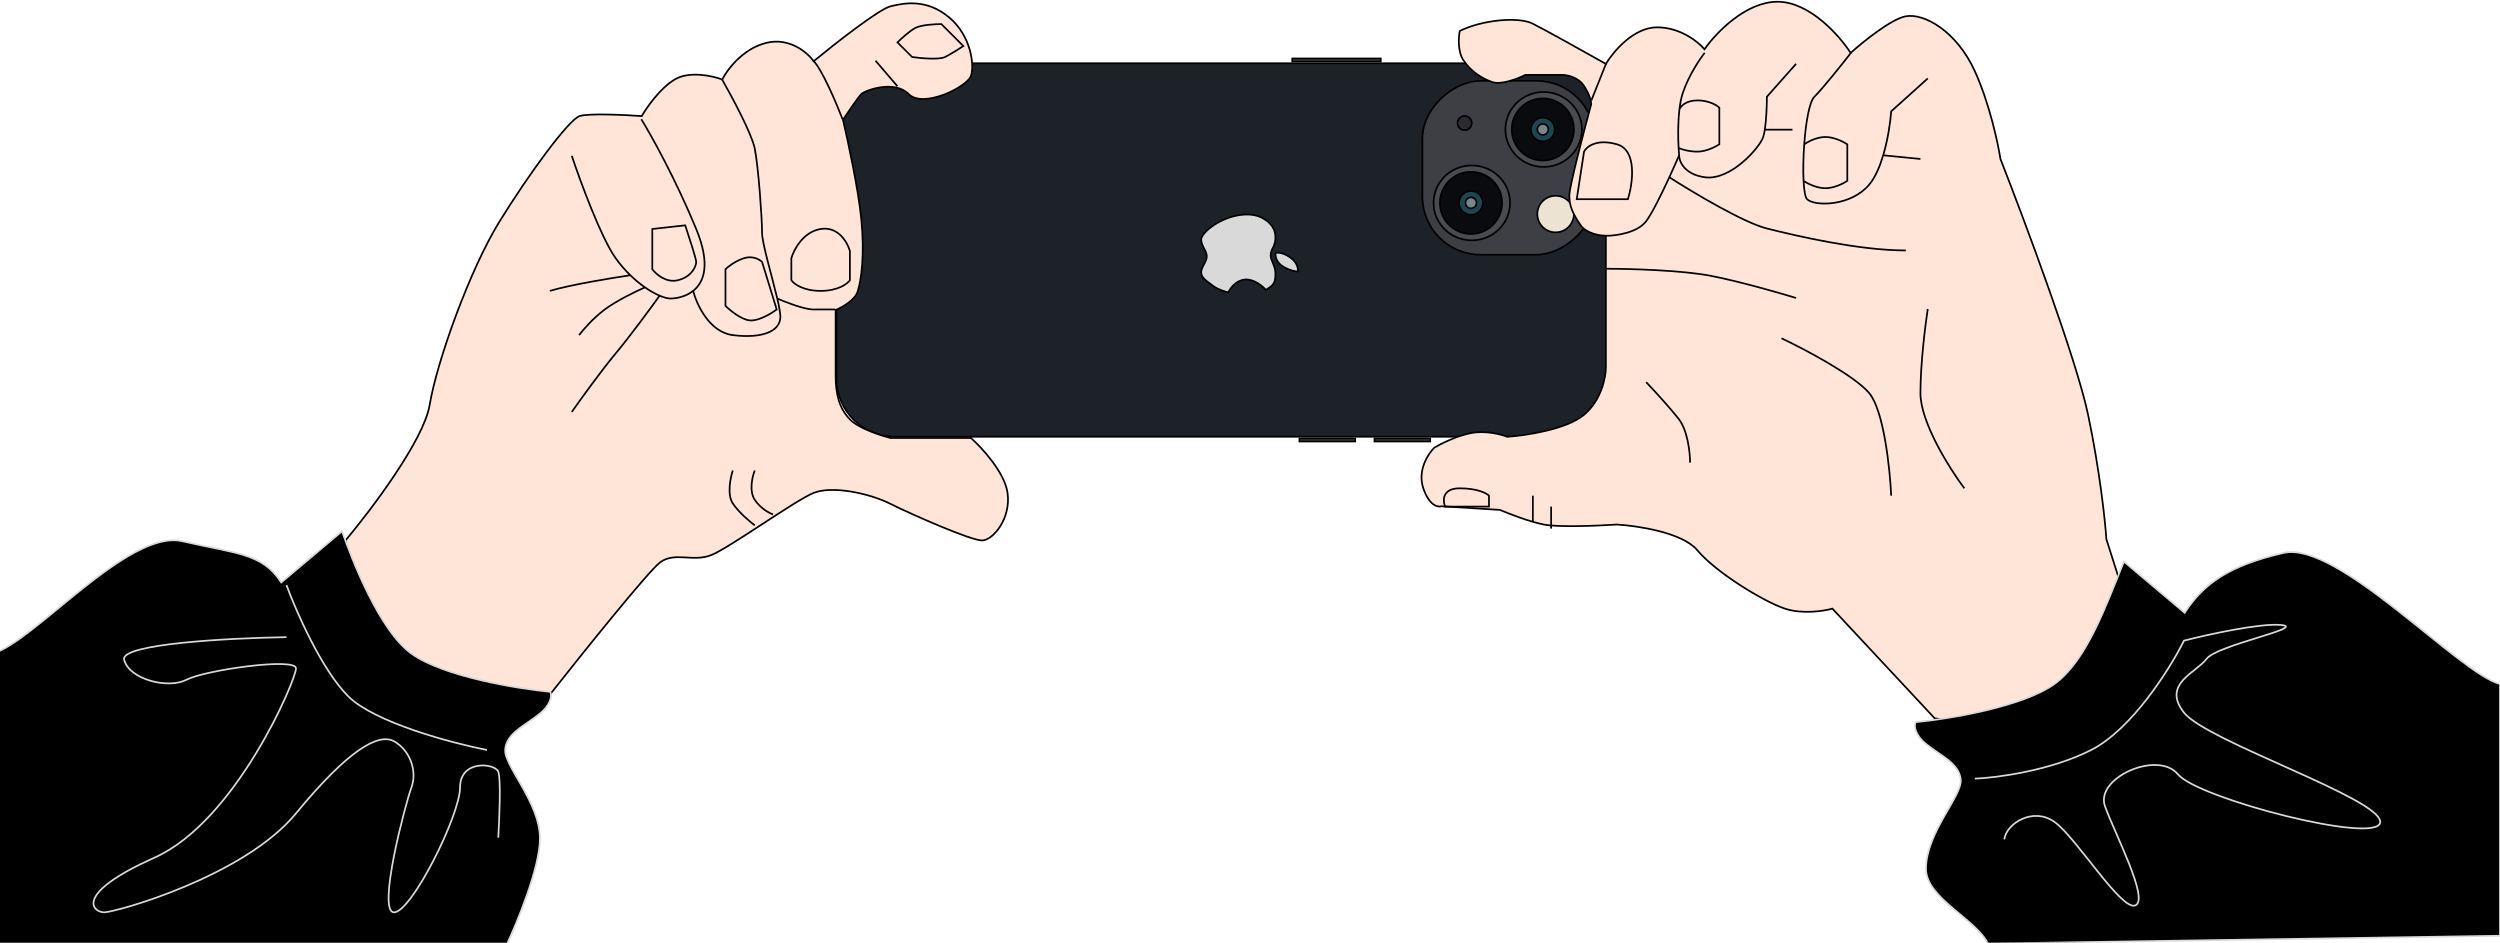 <svg width="1440" height="543" viewBox="0 0 1440 543" fill="none" xmlns="http://www.w3.org/2000/svg">
<rect x="925.881" y="36.443" width="215.099" height="444.072" rx="33.5" transform="rotate(90 925.881 36.443)" fill="#1D2228" stroke="black"/>
<rect x="918.524" y="46.559" width="100.153" height="99.233" rx="33.5" transform="rotate(90 918.524 46.559)" fill="#3E3F44" stroke="black"/>
<path d="M911.168 74.565C911.168 86.468 901.315 96.136 889.139 96.136C876.962 96.136 867.109 86.468 867.109 74.565C867.11 62.663 876.962 52.996 889.139 52.996C901.315 52.996 911.168 62.663 911.168 74.565Z" fill="#4A4B4F" stroke="black"/>
<path d="M869.787 116.865C869.787 128.768 859.934 138.435 847.758 138.436C835.581 138.436 825.729 128.768 825.729 116.865C825.729 104.962 835.582 95.296 847.758 95.296C859.934 95.296 869.787 104.963 869.787 116.865Z" fill="#4A4B4F" stroke="black"/>
<circle cx="888.678" cy="74.565" r="17.891" transform="rotate(90 888.678 74.565)" fill="#0A0B0F" stroke="black"/>
<circle cx="847.298" cy="116.866" r="17.891" transform="rotate(90 847.298 116.866)" fill="#0A0B0F" stroke="black"/>
<circle cx="888.679" cy="74.566" r="6.857" transform="rotate(90 888.679 74.566)" fill="#1B4750" stroke="black"/>
<circle cx="847.298" cy="116.865" r="6.857" transform="rotate(90 847.298 116.865)" fill="#1B4750" stroke="black"/>
<circle cx="896.034" cy="123.302" r="10.535" transform="rotate(90 896.034 123.302)" fill="#ECE3D2" stroke="black"/>
<circle cx="843.619" cy="70.887" r="4.098" transform="rotate(90 843.619 70.887)" fill="#2C2C2E" stroke="black"/>
<circle cx="847.297" cy="116.866" r="3.178" transform="rotate(90 847.297 116.866)" fill="#78878E" stroke="black"/>
<circle cx="888.678" cy="74.565" r="3.178" transform="rotate(90 888.678 74.565)" fill="#78878E" stroke="black"/>
<path d="M742.926 148.13C738.512 145.188 735.57 145.372 734.65 145.832C734.65 147.211 734.65 150.889 739.248 153.648C742.926 155.855 746.298 156.406 747.524 156.406C747.831 154.874 747.34 151.073 742.926 148.13Z" fill="#D9D9D9"/>
<path d="M731.891 147.211C731.891 145.004 732.811 143.226 733.271 142.613C733.73 141.694 734.65 139.395 734.65 137.556V137.556C734.65 135.257 734.65 132.498 731.891 129.279C729.133 126.061 723.155 121.923 712.121 124.221C701.086 126.52 691.89 134.337 691.89 138.015C691.89 141.693 695.108 144.452 695.108 147.671C695.108 150.889 691.89 153.648 691.89 156.866C691.89 160.085 695.108 161.924 698.787 164.683C701.729 166.89 705.837 168.054 707.523 168.361C708.596 166.062 712.029 161.372 717.178 161.004C722.328 160.637 727.293 164.836 729.133 166.982C730.205 166.368 732.535 164.867 733.271 163.763C734.19 162.384 734.65 161.464 734.65 157.326C734.65 153.188 731.891 149.969 731.891 147.211Z" fill="#D9D9D9"/>
<path d="M742.926 148.13C738.512 145.188 735.57 145.372 734.65 145.832C734.65 147.211 734.65 150.889 739.248 153.648C742.926 155.855 746.298 156.406 747.524 156.406C747.831 154.874 747.34 151.073 742.926 148.13Z" stroke="black"/>
<path d="M731.891 147.211C731.891 145.004 732.811 143.226 733.271 142.613C733.73 141.694 734.65 139.395 734.65 137.556V137.556C734.65 135.257 734.65 132.498 731.891 129.279C729.133 126.061 723.155 121.923 712.121 124.221C701.086 126.52 691.89 134.337 691.89 138.015C691.89 141.693 695.108 144.452 695.108 147.671C695.108 150.889 691.89 153.648 691.89 156.866C691.89 160.085 695.108 161.924 698.787 164.683C701.729 166.89 705.837 168.054 707.523 168.361C708.596 166.062 712.029 161.372 717.178 161.004C722.328 160.637 727.293 164.836 729.133 166.982C730.205 166.368 732.535 164.867 733.271 163.763C734.19 162.384 734.65 161.464 734.65 157.326C734.65 153.188 731.891 149.969 731.891 147.211Z" stroke="black"/>
<rect x="855.993" y="252.543" width="1.759" height="14.633" transform="rotate(90 855.993 252.543)" fill="#424242" stroke="black"/>
<rect x="823.809" y="252.543" width="1.759" height="32.105" transform="rotate(90 823.809 252.543)" fill="#424242" stroke="black"/>
<rect x="780.589" y="252.543" width="1.759" height="32.105" transform="rotate(90 780.589 252.543)" fill="#424242" stroke="black"/>
<path d="M795.302 35.443H744.346V33.685H795.302V35.443Z" fill="#424242" stroke="black"/>
<path d="M247.459 233.337C244.088 253.567 213.748 293.746 199 311.307C199.702 322.544 207.428 350.919 232.71 374.521C257.993 398.122 299.429 401.213 316.986 399.808C335.246 376.628 373.451 329.004 380.193 323.946C388.621 317.624 399.155 323.946 409.689 319.732C420.224 315.517 458.148 288.122 468.683 283.908C479.217 279.693 500.286 283.908 512.927 290.23C525.569 296.551 559.279 311.302 565.6 311.302C571.92 311.302 582.455 298.659 580.348 283.908C578.662 272.107 565.6 257.918 559.279 252.299H512.927C507.309 250.894 494.808 246.82 489.751 241.762C483.431 235.44 481.324 227.011 481.324 216.475V178.544C484.835 177.139 492.28 173.065 493.965 168.007C496.072 161.685 498.179 146.934 496.072 125.862C494.387 109.003 488.347 80.906 485.538 68.965C488.347 64.751 494.387 55.9 496.072 54.214C498.179 52.107 515.034 45.789 523.462 54.214C531.889 62.639 557.172 49.999 559.279 43.678C561.386 37.356 559.279 20.498 546.638 9.961C533.996 -0.575 521.355 1.532 512.927 3.64C506.185 5.325 480.622 25.416 468.683 35.25C465.171 30.333 454.777 21.342 441.293 24.714C427.809 28.086 418.819 40.169 416.01 45.789C410.392 43.681 397.048 40.731 388.621 45.789C380.193 50.846 372.468 61.945 369.658 66.862C359.826 66.16 338.898 65.176 333.841 66.862C327.521 68.969 304.345 100.579 287.49 127.973C270.634 155.368 251.672 208.05 247.459 233.337Z" fill="#FEE5D7" stroke="black"/>
<path d="M329.351 89.749C334.269 104.502 346.213 136.96 354.643 148.762C357.259 152.423 360.133 155.695 363.074 158.545M369.397 68.672C375.018 77.805 389.21 103.238 401.013 131.901C409.493 152.496 405.439 162.645 399.258 167.553M399.258 167.553C394.685 171.184 388.947 171.946 386.259 171.946C384.635 171.946 382.456 171.391 379.936 170.315M399.258 167.553C401.248 175.341 408.6 191.336 422.09 193.023C438.951 195.13 449.49 190.915 449.49 182.484C449.49 180.28 448.769 176.491 447.705 171.946M415.766 45.489C421.387 55.324 433.05 77.103 434.736 85.533C436.843 96.072 438.951 125.578 438.951 134.009C438.951 140.235 444.699 159.107 447.705 171.946M447.705 171.946C452.515 174.054 463.4 178.269 468.459 178.269C473.517 178.269 478.997 178.269 481.105 178.269M485.32 68.672C481.807 59.539 473.517 40.009 468.459 34.95M516.936 49.704L504.289 34.95M363.074 158.545C352.536 160.084 328.508 164.039 316.705 167.553M363.074 158.545C365.88 161.264 368.746 163.6 371.505 165.523M371.505 165.523C366.587 167.664 355.065 173.211 348.32 178.269C341.576 183.327 335.674 190.212 333.567 193.023M371.505 165.523C374.516 167.623 377.399 169.232 379.936 170.315M379.936 170.315C375.018 177.182 363.074 193.444 354.643 203.561C346.213 213.677 334.269 230.257 329.351 237.283M445.274 296.296C443.166 295.594 438.108 292.924 434.736 287.866C431.363 282.808 433.331 274.518 434.736 271.005M434.736 302.619C431.925 300.512 425.462 295.032 422.09 289.974C418.717 284.915 420.684 275.22 422.09 271.005M516.936 24.412L525.366 32.843C530.284 33.545 540.963 34.529 544.336 32.843C547.708 31.157 552.766 27.925 554.874 26.52L542.228 13.874C538.715 13.874 530.846 14.296 527.474 15.982C524.102 17.668 519.043 22.305 516.936 24.412ZM455.813 161.408V148.762C457.218 143.845 462.557 133.587 472.674 131.901C482.791 130.215 488.13 139.629 489.536 144.547V161.408C488.13 163.457 482.791 167.553 472.674 167.553C462.557 167.553 457.218 163.457 455.813 161.408ZM417.874 155.085C419.279 153.68 423.354 150.448 428.413 148.762C433.471 147.076 437.546 149.465 438.951 150.87L447.382 178.269C444.572 180.377 437.686 184.592 432.628 184.592C427.57 184.592 420.684 178.972 417.874 176.162V155.085ZM375.72 131.901L394.69 129.794C396.797 136.117 401.013 149.184 401.013 150.87C401.013 152.978 398.905 159.3 390.474 161.408C383.73 163.094 377.828 157.895 375.72 155.085V131.901Z" stroke="black"/>
<path d="M237 376.5C218.6 363.3 202.833 322.667 197 306L179.5 320.75L162 335.5C151 318.5 136.2 318.95 105 311.75C73.8 304.55 19 370.5 -4.5 376.5V546H291C297.667 532 311 499.8 311 483C311 462 290 441 291 431.5C292 422 302.5 418 311 411C317.8 405.4 317.833 400.333 317 398.5C298 396.667 255.4 389.7 237 376.5Z" fill="black" stroke="#D9D9D9"/>
<path d="M165 337C170.5 352 185.3 385.8 200.5 401C215.7 416.2 260.167 428 280.5 432M165 367C132.833 367.5 69.1 370.8 71.5 380C74.5 391.5 97.001 397 107.501 391.5C118.001 386 170.501 378.5 170.501 385C170.501 391.5 136.001 473 89.001 494C42.001 515 53.501 525.5 60.001 525.5C66.501 525.5 140.501 505 170.501 468.5C200.5 432 218 422 227 427C236 432 240.5 444 237 453.5C233.5 463 217 525.5 227 525.5C237 525.5 265 469.5 265 453.5C265 437.5 285 439.5 287 444.5C288.6 448.5 287.667 471.5 287 482.5" stroke="#D9D9D9"/>
<path d="M842.913 34.693C839.547 29.639 840.108 21.356 840.809 17.847C853.436 11.529 874.477 9.423 882.894 13.635C889.628 17.004 913.757 30.482 924.979 36.799C929.188 29.78 940.973 15.741 954.441 15.741C967.908 15.741 978.289 24.164 981.797 28.376C988.109 19.25 1005.36 1 1023.88 1C1042.4 1 1059.66 20.654 1065.97 30.482C1072.98 24.164 1089.12 11.108 1097.53 9.423C1108.05 7.317 1126.99 17.847 1137.52 41.011C1145.93 59.542 1150.84 82.425 1152.25 91.55C1166.27 127.35 1196.01 206.95 1202.75 238.958C1209.48 270.967 1212.57 300.027 1213.27 310.557L1228 356.885C1217.48 371.625 1190.54 402.792 1166.98 409.53C1143.41 416.269 1122.08 415.146 1114.37 413.742L1055.45 350.567C1050.54 351.971 1038.19 353.937 1028.09 350.567C1015.47 346.356 988.109 329.509 977.588 316.874C969.171 306.766 943.218 302.835 931.293 302.133C920.772 302.835 897.624 303.818 889.207 302.133C880.79 300.449 868.866 295.816 863.955 293.71L830.287 291.604C828.182 292.306 823.131 291.183 819.764 281.075C816.397 270.967 822.57 261.421 826.077 257.911C829.584 255.805 838.703 251.172 847.12 249.488C855.537 247.803 864.656 250.189 868.163 251.593C878.685 250.891 902.253 247.382 912.354 238.958C922.454 230.535 924.979 217.198 924.979 211.583V135.773C921.472 135.773 913.616 134.509 910.249 129.455C906.041 123.138 903.936 118.926 903.936 112.609C903.936 107.555 912.354 75.406 916.562 59.963C916.562 58.559 915.72 54.488 912.354 49.434C908.987 44.38 902.534 43.117 899.728 43.117H878.685C874.476 45.222 864.796 49.013 859.746 47.328C853.433 45.222 847.122 41.011 842.913 34.693Z" fill="#FEE5D7" stroke="black"/>
<path d="M925.046 135.823C930.663 135.823 943.159 134.136 948.214 127.391C951.591 122.884 957.036 111.855 961.534 102.096M967.169 89.448C967.169 92.961 970.117 100.409 981.912 102.096C996.654 104.204 1013.5 85.232 1015.61 78.908C1015.98 77.807 1016.28 76.352 1016.54 74.692M967.169 89.448C967.061 88.262 966.957 86.835 966.869 85.232M967.169 89.448C965.771 92.713 963.769 97.248 961.534 102.096M1034.56 36.75L1017.72 55.721C1017.72 60.118 1017.46 68.729 1016.54 74.692M1066.16 30.426C1061.24 36.75 1050.15 50.662 1045.1 55.721C1042.16 58.656 1040.14 70.669 1039.23 83.124M1110.38 45.181L1089.32 64.153C1088.91 69.955 1087.52 80.059 1084.72 89.448M981.912 30.426C979.103 33.939 972.644 43.495 969.274 53.613C968.374 56.316 967.754 59.581 967.343 63.062M966.869 85.232C968.373 85.935 972.644 87.34 977.699 87.34C982.753 87.34 988.229 84.53 990.335 83.124V62.045C988.931 60.64 984.438 57.829 977.699 57.829C970.959 57.829 967.987 61.318 967.343 63.062M966.869 85.232C966.539 79.177 966.451 70.612 967.343 63.062M1039.23 83.124C1041.19 81.719 1046.36 78.908 1051.41 78.908C1056.47 78.908 1061.94 81.719 1064.05 83.124V104.204C1061.94 105.609 1056.47 108.42 1051.41 108.42C1046.36 108.42 1040.93 105.609 1038.85 104.204M1039.23 83.124C1038.68 90.618 1038.54 98.271 1038.85 104.204M1038.85 104.204C1039.14 109.66 1039.8 113.661 1040.88 114.743C1045.1 118.959 1066.16 118.959 1076.69 106.312C1080.14 102.161 1082.77 95.978 1084.72 89.448M925.046 154.794C938.385 154.794 969.274 155.637 986.123 159.01C1002.97 162.383 1025.44 168.847 1034.56 171.658M961.534 102.096C974.645 110.527 1004.24 128.234 1017.72 131.607C1034.56 135.823 1070.37 144.255 1097.75 144.255M925.046 36.75L916.621 57.829M1016.54 74.692H1032.46M1084.72 89.448L1106.17 91.556M948.214 220.14C952.226 224.356 961.575 234.474 966.869 241.22C972.163 247.965 973.486 260.894 973.486 266.515M882.923 300.242V285.486M893.454 304.458V291.81M1089.32 285.486C1088.62 270.028 1085.11 236.582 1076.69 226.464C1068.26 216.346 1039.48 201.169 1026.14 194.845M1131.45 281.271C1123.02 270.028 1106.17 243.328 1106.17 226.464C1106.17 209.601 1108.98 187.116 1110.38 177.982M832.377 291.81C830.973 288.297 830.692 281.271 840.802 281.271C850.911 281.271 856.246 284.081 857.65 285.486V291.81H832.377ZM912.409 114.743H937.682C940.491 105.609 943.158 86.497 931.364 83.124C919.57 79.752 913.813 84.53 912.409 87.34L908.197 114.743H912.409Z" stroke="black"/>
<path d="M1183.37 393.976C1201.77 380.776 1213 349 1223.37 323.477L1240.87 338.227L1258.37 352.977C1269.37 335.977 1284.17 325.676 1315.37 318.476C1346.57 311.276 1416.5 387.976 1440 393.976L1440 539L1145 543.5C1138.33 529.5 1109.37 517.276 1109.37 500.476C1109.37 479.476 1130.37 458.476 1129.37 448.976C1128.37 439.476 1117.87 435.476 1109.37 428.476C1102.57 422.876 1102.54 417.81 1103.37 415.976C1122.37 414.143 1164.97 407.176 1183.37 393.976Z" fill="black" stroke="#D9D9D9"/>
<path d="M1137.5 448.5C1150 448 1180.9 444 1204.5 432C1228.1 420 1250 385 1258 369C1271.67 365.5 1302 358.8 1314 360C1329 361.5 1277 371.5 1271 379.5C1265 387.5 1245 394 1258 410.5C1271 427 1371.5 460 1371 473.5C1370.5 487 1266 460 1254.5 446C1243 432 1206.5 448 1212.5 464.5C1218.5 481 1238 518 1230 521.5C1222 525 1196 482.5 1183.5 473.5C1171 464.5 1155.5 474.5 1154.5 483.5" stroke="#D9D9D9"/>
</svg>
